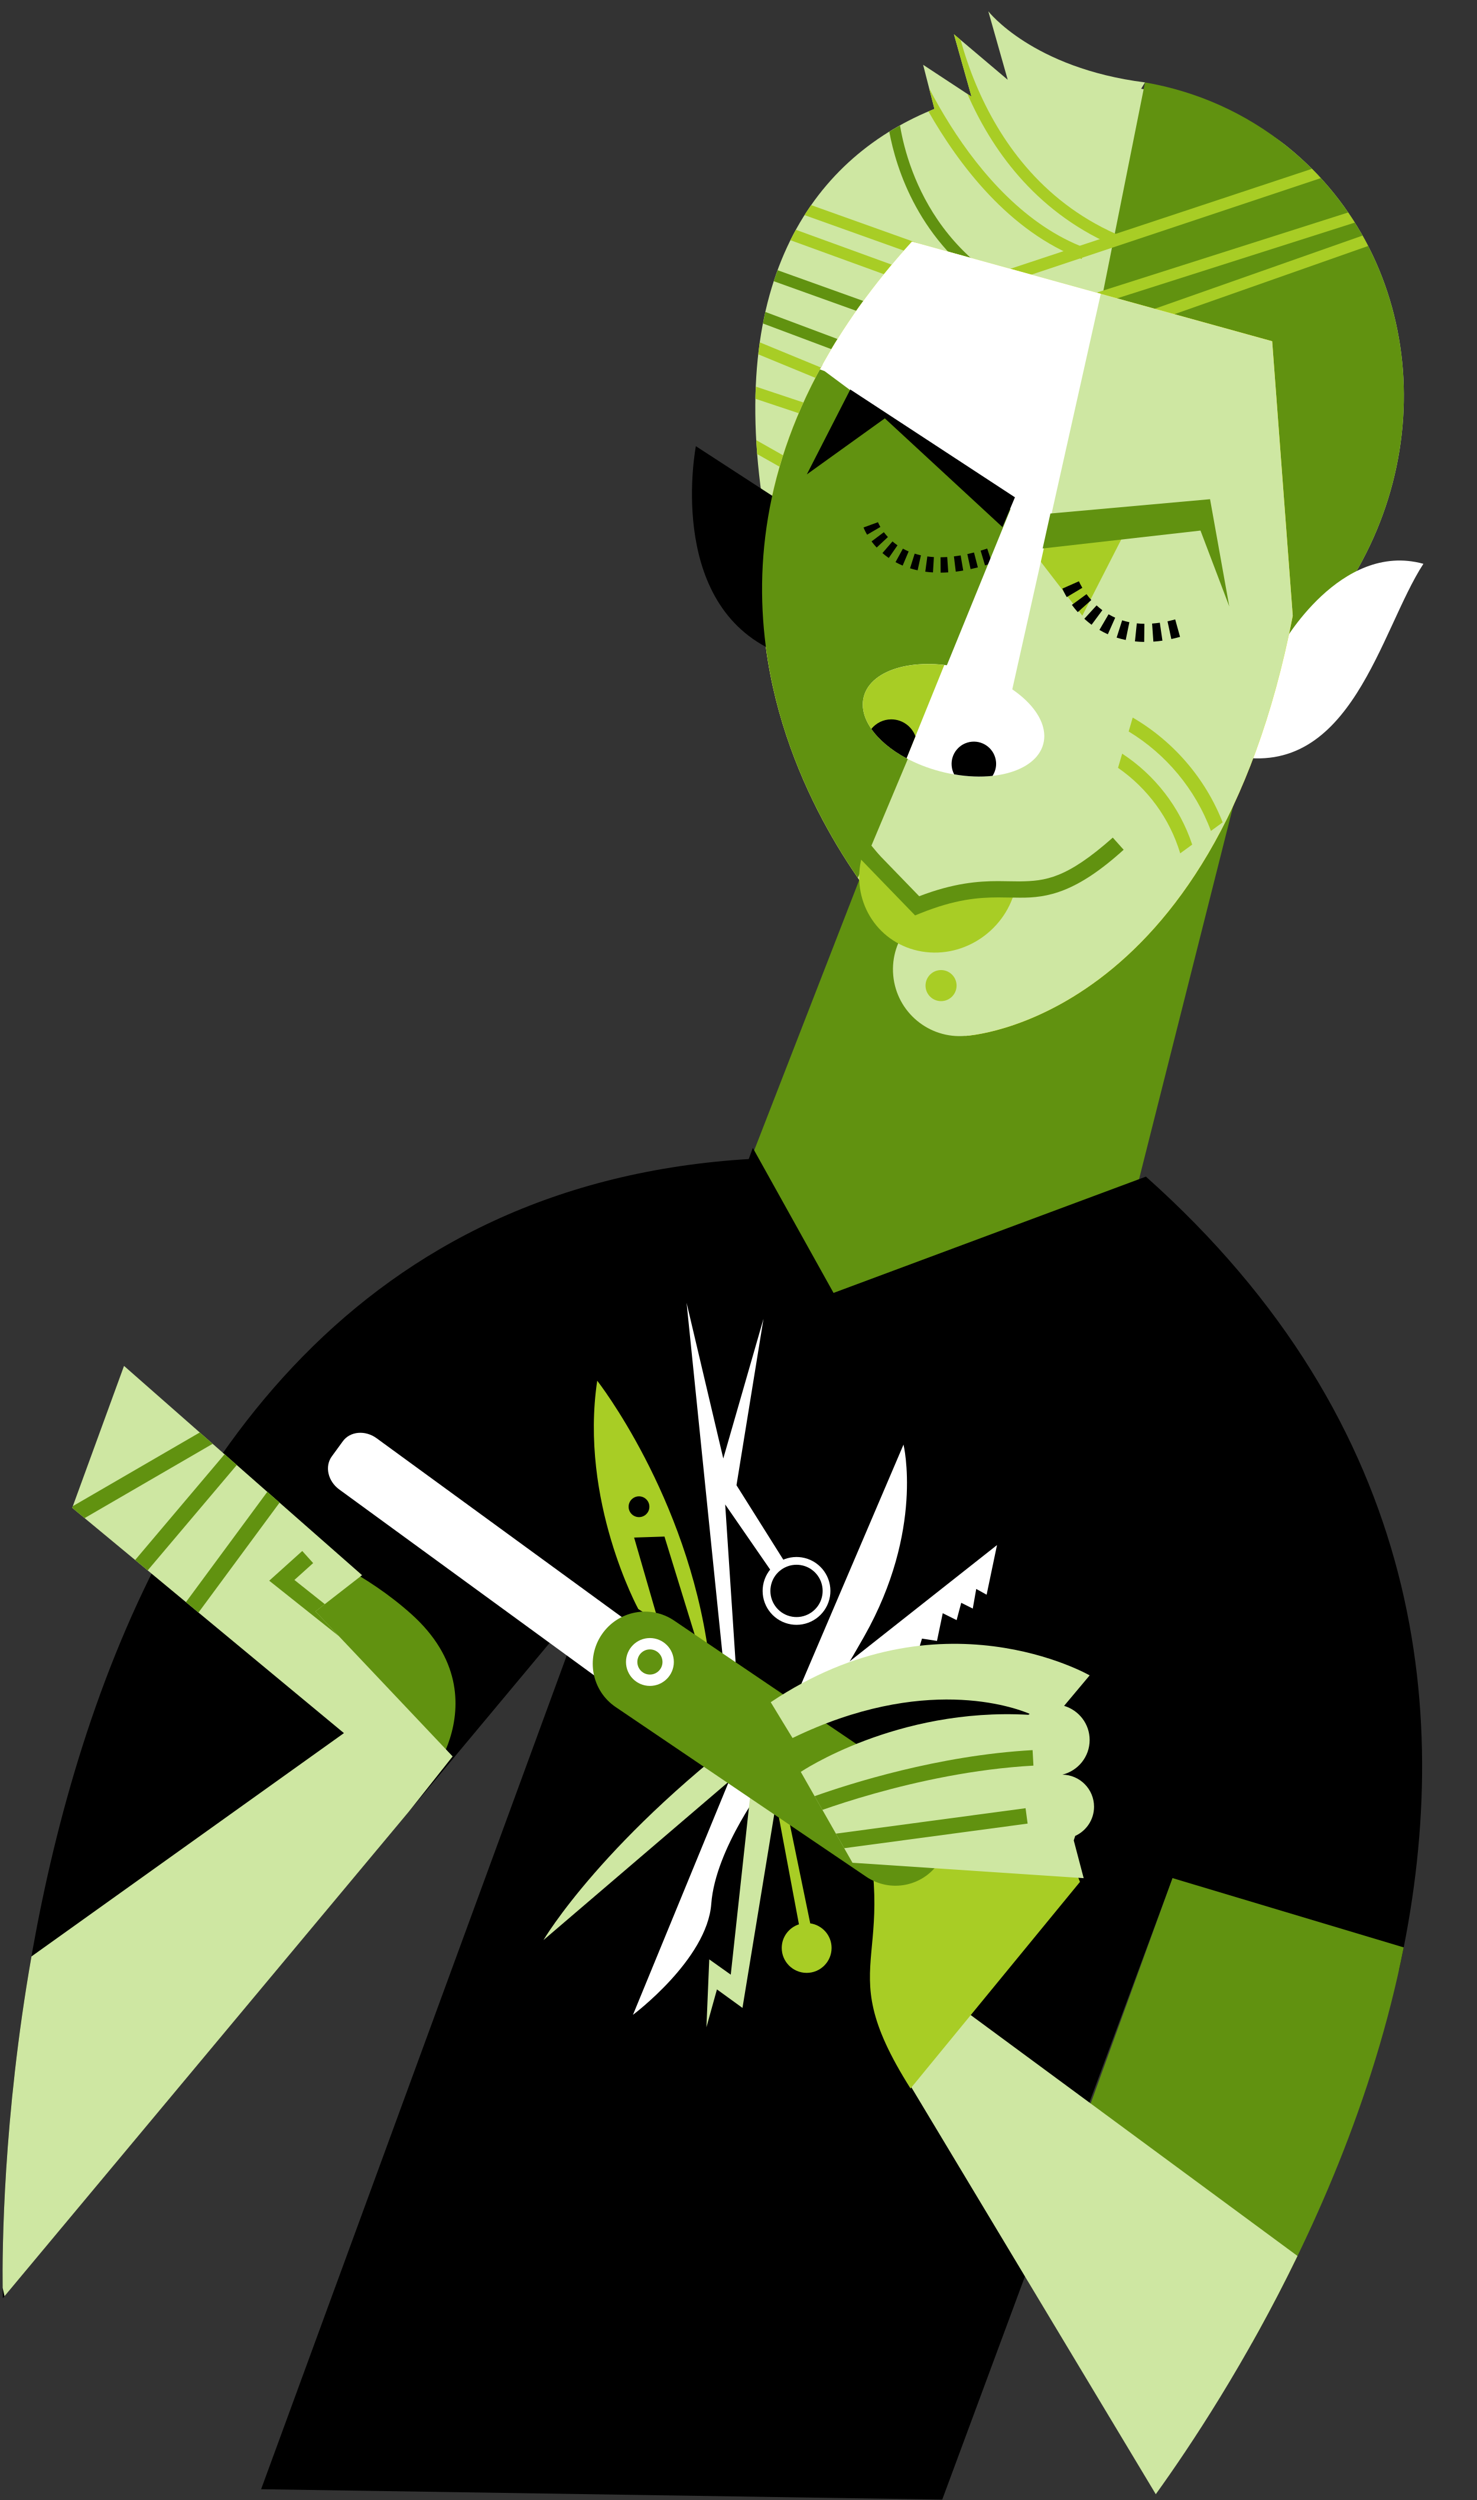 <?xml version="1.0" encoding="UTF-8" standalone="no"?>
<svg width="266px" height="450px" viewBox="0 0 266 450" version="1.1" xmlns="http://www.w3.org/2000/svg" xmlns:xlink="http://www.w3.org/1999/xlink">
    <rect x="0" y="0" width="266" height="450" fill="#333333" stroke="none"/>
    <defs></defs>
    <g id="helfigur" stroke="none" stroke-width="1" fill="none" fill-rule="evenodd">
        <g id="hauken">
            <g id="Imported-Layers" transform="translate(0, 2)">
                <path d="M227.046,123.446 L201.292,225.465 L155.153,256.342 L135.228,206.588 L163.261,134.483" id="Fill-1" fill="#619210"></path>
                <path d="M109.944,280.574 L0.511,411.65 C0.511,411.65 -6.103,214.861 135.228,206.588" id="Fill-2" fill="#000000"></path>
                <path d="M76.855,317.859 C74.042,322.494 91.768,304.344 74.059,288.498 C58.077,274.199 36.308,271.254 36.308,271.254 L45.629,264.264 L47.027,290.363" id="Fill-3" fill="#619210"></path>
                <path d="M251.959,352.539 C261.912,307.398 256.67,254.591 206.373,209.775 L150.115,230.707 L135.578,204.607 L47.027,446.025 L169.69,447.891 L211.169,336.035 L251.959,352.539" id="Fill-4" fill="#000000"></path>
                <path d="M114.097,304.717 C116.149,306.211 118.87,305.972 120.175,304.178 L122.169,301.445 C123.476,299.652 122.871,296.987 120.821,295.493 L67.823,256.862 C65.773,255.365 63.052,255.607 61.745,257.402 L59.753,260.135 C58.448,261.93 59.049,264.591 61.1,266.087 L114.097,304.717" id="Fill-5" fill="#FFFFFF"></path>
                <path d="M252.8,348.506 L211.169,336.035 L192.526,387.303 L225.468,419.718 C236.055,400.898 247.353,376.014 252.8,348.506" id="Fill-6" fill="#619210"></path>
                <path d="M233.671,404.042 L171.795,358.455 L163.631,372.854 L208.151,446.925 C214.447,438.178 224.433,423.108 233.671,404.042" id="Fill-7" fill="#CEE7A2"></path>
                <path d="M153.298,316.899 C164.145,351.942 148.54,349.493 163.981,373.903 L194.499,336.714 L186.04,315.469 L163.582,309.662" id="Fill-8" fill="#A8CD25"></path>
                <path d="M119.667,274.561 L125.81,294.487 L127.595,295.618 C123.708,267.094 107.557,246.508 107.557,246.508 C104.322,268.103 114.952,287.602 114.952,287.602 L118.592,289.91 L114.201,274.739 L119.667,274.561" id="Fill-9" fill="#A8CD25"></path>
                <path d="M118.592,289.91 L119.225,292.096 L126.439,296.525 L125.81,294.487 L118.592,289.91" id="Fill-10" fill="#000000"></path>
                <path d="M113.223,268.967 C113.099,269.994 113.83,270.926 114.856,271.05 C115.882,271.172 116.813,270.441 116.938,269.416 C117.062,268.391 116.33,267.458 115.304,267.334 C114.278,267.209 113.346,267.941 113.223,268.967" id="Fill-11" fill="#000000"></path>
                <path d="M130.565,300.152 L123.648,232.48 L130.259,260.511 L137.502,235.361 L132.639,265.32 L141.343,279.157 L138.959,280.875 L130.602,268.78 L132.61,299.221" id="Fill-12" fill="#FFFFFF"></path>
                <path d="M140.767,310.524 L97.87,347.195 C97.87,347.195 108.818,328.525 138.512,306.764" id="Fill-13" fill="#CEE7A2"></path>
                <path d="M135.031,309.505 L113.993,360.641 C113.993,360.64 127.357,350.67 128.097,340.662 C128.836,330.655 138.025,318.72 138.025,318.72" id="Fill-14" fill="#FFFFFF"></path>
                <path d="M135.921,313.725 L131.606,353.412 L127.733,350.661 L127.221,362.886 L129.119,356.066 L133.716,359.397 L139.784,322.428" id="Fill-15" fill="#CEE7A2"></path>
                <path d="M145.921,344.178 L139.514,313.093 L138.365,314.899 L143.884,344.354 C142.091,344.941 140.786,346.61 140.786,348.602 C140.786,351.08 142.796,353.091 145.275,353.091 C147.753,353.091 149.764,351.08 149.764,348.602 C149.764,346.345 148.092,344.493 145.921,344.178" id="Fill-16" fill="#A8CD25"></path>
                <path d="M156.008,335.789 C160.306,338.698 166.147,337.572 169.057,333.274 C171.963,328.979 170.839,323.135 166.539,320.227 L121.411,289.685 C117.114,286.775 111.274,287.901 108.366,292.198 C105.455,296.496 106.582,302.338 110.879,305.247 L156.008,335.789" id="Fill-17" fill="#619210"></path>
                <path d="M143.177,303.736 L162.717,258.004 C162.717,258.004 166.46,273.387 155.65,292.51 C144.84,311.636 144.424,307.686 144.424,307.686" id="Fill-18" fill="#FFFFFF"></path>
                <path d="M146.087,302.489 L179.556,276.09 L177.685,285.028 L175.815,283.988 L175.191,287.523 L173.112,286.482 L172.281,289.602 L169.785,288.355 L168.746,293.343 L166.044,292.927 L164.796,297.084 L161.471,296.461 L160.224,300.41 L156.898,300.203 L154.819,304.984 L148.375,306.023 L146.503,309.142" id="Fill-19" fill="#FFFFFF"></path>
                <path d="M197.031,323.187 C197.031,320.019 194.48,317.452 191.321,317.414 C194.14,316.727 196.24,314.203 196.24,311.173 C196.24,308.26 194.294,305.826 191.639,305.031 L196.241,299.545 C196.241,299.545 169.222,283.978 138.805,304.374 C138.805,304.374 142.983,311.269 142.741,310.816 C166.276,299.418 182.509,305.228 185.434,306.462 C185.365,306.523 185.29,306.575 185.226,306.641 C161.428,305.297 144.217,316.914 144.217,316.914 L153.528,333.271 L195.167,336.045 L193.377,329.245 L193.639,328.439 C195.636,327.528 197.031,325.525 197.031,323.187" id="Fill-20" fill="#CEE7A2"></path>
                <path d="M231.923,24.463 C257.015,44.791 259.935,82.776 238.444,109.305 C216.953,135.831 179.189,140.854 154.097,120.527 C129.005,100.197 141.969,121.105 137.199,87.301 C125.322,3.133 206.832,4.135 231.923,24.463" id="Fill-21" fill="#CEE7A2"></path>
                <path d="M179.03,50.256 L180.158,48.486 C171.316,42.854 166.718,35.135 164.314,28.787 C163.112,25.618 162.466,22.797 162.12,20.779 C162.107,20.705 162.098,20.642 162.085,20.57 C161.435,20.933 160.792,21.312 160.156,21.703 C161.378,28.314 165.456,41.579 179.03,50.256" id="Fill-22" fill="#619210"></path>
                <path d="M136.564,61.777 L149.507,67.106 L146.612,71.086 L136.12,67.589 C136.089,68.312 136.062,69.038 136.049,69.777 L147.407,73.562 L152.773,66.181 L136.829,59.616 C136.727,60.324 136.647,61.051 136.564,61.777" id="Fill-23" fill="#A8CD25"></path>
                <path d="M142.362,80.707 L136.204,77.226 C136.251,78.053 136.294,78.879 136.362,79.725 L141.329,82.534 L142.362,80.707" id="Fill-24" fill="#A8CD25"></path>
                <path d="M144.893,36.72 L167.879,44.932 L165.345,47.362 L143.333,39.359 C142.995,39.973 142.665,40.596 142.349,41.232 L165.852,49.778 L171.786,44.1 L146.086,34.92 C145.678,35.506 145.282,36.109 144.893,36.72" id="Fill-25" fill="#A8CD25"></path>
                <path d="M164.483,55.396 L140.041,46.635 C139.802,47.287 139.566,47.941 139.347,48.614 L160.518,56.204 L155.551,60.787 L137.835,54.145 C137.681,54.826 137.538,55.522 137.403,56.225 L156.024,63.207 L164.483,55.396" id="Fill-26" fill="#619210"></path>
                <path d="M231.923,24.463 C224.258,18.254 215.412,14.422 206.208,12.834 L197.097,58.384 L228.623,119.082 C232.155,116.238 235.461,112.986 238.444,109.305 C259.935,82.776 257.015,44.791 231.923,24.463" id="Fill-27" fill="#619210"></path>
                <path d="M230.85,114.168 C230.85,114.168 241.372,95.348 256.347,99.479 C248.601,111.355 243.438,138.207 222.266,134.075" id="Fill-28" fill="#FFFFFF"></path>
                <path d="M242.784,36.247 L196.545,50.973 L197.182,52.974 L243.987,38.066 C243.6,37.451 243.195,36.848 242.784,36.247" id="Fill-29" fill="#A8CD25"></path>
                <path d="M236.273,28.385 L181.951,46.381 L185.552,47.5 L237.865,30.06 C237.344,29.495 236.82,28.932 236.273,28.385" id="Fill-30" fill="#A8CD25"></path>
                <path d="M245.383,40.405 L201.409,55.879 L202.106,57.855 L246.393,42.274 C246.069,41.644 245.731,41.022 245.383,40.405" id="Fill-31" fill="#A8CD25"></path>
                <path d="M164.24,41.489 L229.111,59.417 L232.817,108.836 C218.542,182.261 173.909,184.439 173.909,184.439 L168.913,180.193 L161.984,170.436 L162.376,165.926 C162.376,165.926 104.585,106.97 164.24,41.489" id="Fill-32" fill="#FFF100"></path>
                <path d="M164.24,41.489 L229.111,59.417 L232.817,108.836 C218.542,182.261 173.909,184.439 173.909,184.439 L168.913,180.193 L161.984,170.436 L162.376,165.926 C162.376,165.926 104.585,106.97 164.24,41.489" id="Fill-33" fill="#CEE7A2"></path>
                <path d="M204.375,90.318 L194.918,108.812 L185.797,96.979 L188.361,91.377" id="Fill-34" fill="#A8CD25"></path>
                <path d="M143.267,89.959 L125.324,78.308 C125.324,78.308 119.964,105.806 138.84,114.894" id="Fill-35" fill="#000000"></path>
                <path d="M167.103,60.379 L148.12,63.645 C125.695,104.135 143.098,139.494 154.499,156.01 L185.679,81.803 L167.103,60.379" id="Fill-36" fill="#619210"></path>
                <path d="M169.385,98.299 C169.773,98.299 170.172,98.282 170.589,98.257 L170.589,98.254 L170.774,101.018 C170.303,101.049 169.847,101.065 169.402,101.068 L169.385,98.299 L169.385,98.299 Z M166.639,100.896 L167.01,98.152 C167.386,98.205 167.78,98.242 168.189,98.268 L168.022,101.031 C167.543,101.003 167.083,100.958 166.639,100.896 L166.639,100.896 Z M171.797,98.141 C172.188,98.095 172.591,98.035 173.007,97.964 L173.472,100.691 C173.017,100.771 172.568,100.836 172.131,100.889 L171.797,98.141 L171.797,98.141 Z M163.895,100.289 L164.729,97.647 C165.083,97.762 165.459,97.862 165.853,97.948 L165.258,100.651 C164.784,100.547 164.331,100.424 163.895,100.289 L163.895,100.289 Z M174.211,97.729 C174.603,97.645 175.002,97.551 175.411,97.443 L175.414,97.443 L176.106,100.125 C175.663,100.237 175.227,100.343 174.799,100.434 L174.211,97.729 L174.211,97.729 Z M161.279,99.177 L162.608,96.749 C162.931,96.928 163.274,97.096 163.642,97.251 L162.563,99.799 C162.109,99.605 161.681,99.398 161.279,99.177 L161.279,99.177 Z M176.607,97.111 C176.992,96.996 177.389,96.869 177.791,96.734 L177.791,96.736 L178.67,99.362 C178.237,99.508 177.815,99.641 177.397,99.764 L176.607,97.111 L176.607,97.111 Z M158.923,97.545 L160.731,95.45 C161.006,95.689 161.307,95.92 161.635,96.147 L160.06,98.426 C159.648,98.141 159.269,97.845 158.923,97.545 L158.923,97.545 Z M156.962,95.447 L159.178,93.787 C159.385,94.064 159.628,94.359 159.909,94.66 L157.885,96.55 C157.534,96.174 157.225,95.799 156.962,95.447 L156.962,95.447 Z M155.518,92.936 L158.121,91.989 C158.124,91.989 158.135,92.033 158.203,92.182 C158.274,92.334 158.387,92.564 158.552,92.846 L156.16,94.24 C155.729,93.503 155.542,92.998 155.518,92.936 L155.518,92.936 Z" id="Fill-37" fill="#000000"></path>
                <path d="M148.495,64.79 L181.992,89.639 L164.939,131.436 C172.023,137.703 179.381,135.133 179.381,135.133 L198.245,50.887 L164.24,41.489 C157.144,49.278 151.726,56.973 147.659,64.489 L148.495,64.79" id="Fill-38" fill="#FFFFFF"></path>
                <path d="M155.562,123.38 C154.224,128.456 160.376,134.481 169.302,136.834 C178.23,139.189 186.552,136.979 187.89,131.904 C189.229,126.83 183.077,120.805 174.15,118.452 C165.223,116.099 156.901,118.305 155.562,123.38" id="Fill-39" fill="#FFFFFF"></path>
                <path d="M163.261,134.483 L170.066,117.691 C162.813,116.865 156.693,119.093 155.562,123.38 C154.555,127.201 157.793,131.559 163.261,134.483" id="Fill-40" fill="#A8CD25"></path>
                <path d="M156.931,129.186 C158.293,131.148 160.489,133.001 163.261,134.483 L164.867,130.519 C164.208,128.745 162.515,127.476 160.512,127.476 C159.064,127.476 157.785,128.15 156.931,129.186" id="Fill-41" fill="#000000"></path>
                <path d="M155.455,148.411 L180.572,178.686 L157.531,180.418 L155.051,152.914" id="Fill-42" fill="#619210"></path>
                <path d="M160.866,173.554 C161.46,180.16 167.301,185.034 173.909,184.439 C180.517,183.844 185.392,178.002 184.795,171.397 C184.199,164.787 178.359,159.913 171.752,160.51 C165.145,161.104 160.269,166.943 160.866,173.554" id="Fill-43" fill="#CEE7A2"></path>
                <path d="M168.896,158.849 C167.845,158.627 165.172,160.334 165.172,160.334 L155.69,150.781 C155.431,151.471 155.205,152.177 155.051,152.914 C153.415,160.662 158.337,167.982 166.044,169.262 C173.751,170.543 181.326,165.299 182.96,157.55 C182.998,157.37 183.014,157.193 183.046,157.016 C179.677,157.533 169.766,159.032 168.896,158.849" id="Fill-44" fill="#A8CD25"></path>
                <path d="M166.693,175.647 C166.832,177.185 168.192,178.318 169.73,178.18 C171.268,178.042 172.402,176.682 172.264,175.144 C172.126,173.606 170.766,172.472 169.228,172.609 C167.69,172.75 166.555,174.109 166.693,175.647" id="Fill-45" fill="#A8CD25"></path>
                <path d="M204.399,113.442 L204.734,110.196 C205.172,110.242 205.627,110.267 206.101,110.273 L206.062,113.539 C205.49,113.531 204.936,113.5 204.399,113.442 L204.399,113.442 Z M207.485,110.233 C207.932,110.198 208.396,110.15 208.874,110.079 L208.876,110.079 L209.348,113.31 C208.791,113.392 208.248,113.451 207.717,113.488 L207.485,110.233 L207.485,110.233 Z M201.101,112.761 L202.093,109.65 C202.508,109.78 202.941,109.896 203.395,109.988 L202.735,113.187 C202.17,113.07 201.624,112.926 201.101,112.761 L201.101,112.761 Z M210.264,109.826 C210.71,109.729 211.171,109.616 211.646,109.484 L212.521,112.63 C211.987,112.778 211.466,112.909 210.952,113.02 L210.264,109.826 L210.264,109.826 Z M198.001,111.382 L199.648,108.563 C200.023,108.783 200.421,108.988 200.842,109.173 L199.515,112.158 C198.982,111.919 198.477,111.66 198.001,111.382 L198.001,111.382 Z M195.284,109.371 L197.488,106.966 C197.809,107.259 198.155,107.547 198.528,107.825 L196.587,110.45 C196.117,110.1 195.682,109.739 195.284,109.371 L195.284,109.371 Z M193.044,106.87 L195.677,104.939 C195.926,105.281 196.213,105.639 196.535,105.997 L194.099,108.176 C193.7,107.729 193.351,107.287 193.044,106.87 L193.044,106.87 Z M191.321,103.941 L194.307,102.622 C194.399,102.833 194.599,103.257 194.922,103.8 L192.117,105.468 C191.716,104.795 191.457,104.255 191.321,103.941 L191.321,103.941 Z" id="Fill-46" fill="#000000"></path>
                <path d="M113.76,297.134 C113.76,298.948 115.23,300.419 117.046,300.419 C118.861,300.419 120.333,298.948 120.333,297.134 C120.333,295.318 118.861,293.848 117.046,293.848 C115.23,293.848 113.76,295.318 113.76,297.134 L113.76,297.134 Z" id="Stroke-47" stroke="#FFFFFF" stroke-width="2.045"></path>
                <path d="M187.776,96.717 L216.202,93.496 L221.386,107.149 L217.924,87.848 L189.174,90.425" id="Fill-48" fill="#619210"></path>
                <path d="M142.47,290.369 C139.472,289.878 137.345,287.291 137.345,284.351 C137.345,284.023 137.371,283.693 137.424,283.364 C137.911,280.365 140.5,278.237 143.444,278.237 C143.768,278.237 144.097,278.262 144.425,278.316 C147.421,278.803 149.553,281.392 149.553,284.338 C149.553,284.662 149.528,284.988 149.473,285.322 C148.984,288.314 146.398,290.447 143.454,290.447 C143.133,290.447 142.804,290.421 142.47,290.369 L142.47,290.369 Z M138.743,284.351 C138.741,286.61 140.384,288.613 142.693,288.987 C142.951,289.029 143.205,289.049 143.454,289.049 C145.718,289.049 147.719,287.402 148.093,285.099 C148.135,284.842 148.155,284.586 148.155,284.338 C148.155,282.071 146.511,280.068 144.201,279.697 C143.947,279.654 143.692,279.635 143.444,279.635 C141.176,279.635 139.176,281.275 138.805,283.588 C138.764,283.846 138.741,284.101 138.743,284.351 L138.743,284.351 Z" id="Fill-49" fill="#FFFFFF"></path>
                <path d="M179.381,135.133 C179.182,132.926 177.232,131.299 175.025,131.498 C172.82,131.696 171.192,133.647 171.392,135.853 C171.441,136.402 171.599,136.916 171.844,137.375 C174.284,137.791 176.635,137.879 178.748,137.648 C179.214,136.924 179.464,136.056 179.381,135.133" id="Fill-50" fill="#000000"></path>
                <path d="M180.535,92.867 L159.353,73.298 L145.305,83.386 L153.132,68.104 L182.785,87.509" id="Fill-51" fill="#000000"></path>
                <path d="M149.671,147.137 L151.775,145.099 L165.543,159.31 C171.726,156.938 176.165,156.586 179.786,156.59 C181.162,156.594 182.415,156.643 183.6,156.639 C188.324,156.585 192.093,156.12 200.407,148.76 L200.41,148.763 L202.363,150.944 C193.91,158.599 188.718,159.625 183.6,159.57 C182.339,159.57 181.091,159.522 179.786,159.522 C176.187,159.531 172.065,159.84 165.72,162.391 L164.804,162.761 L149.671,147.137" id="Fill-52" fill="#619210"></path>
                <path d="M157.513,320.802 C165.164,318.656 175.489,316.37 186.117,315.788 L185.964,312.998 C168.974,313.932 153.003,319.049 146.707,321.287 L148.112,323.756 C150.31,322.984 153.536,321.917 157.513,320.802" id="Fill-53" fill="#619210"></path>
                <path d="M184.698,323.451 L150.545,328.03 L152.037,330.651 L185.07,326.222 L184.698,323.451" id="Fill-54" fill="#619210"></path>
                <path d="M56.815,288.031 L65.204,281.508 L22.336,243.842 L13.005,269.391 L27.313,281.244 L27.313,281.245 L61.94,309.936 L5.667,350.133 C0.542,379.288 0.396,403.117 0.475,409.77 C0.594,410.312 0.71,410.823 0.815,411.285 L73.614,324.09 L81.515,314.131 L56.815,288.031" id="Fill-55" fill="#CEE7A2"></path>
                <path d="M56.815,288.031 L58.496,286.725 L53.022,282.371 L56.396,279.334 L54.435,277.157 L48.486,282.506 L61.028,292.485 L56.815,288.031" id="Fill-56" fill="#619210"></path>
                <path d="M33.487,286.362 L35.748,288.234 L50.348,268.455 L48.138,266.512 L33.487,286.362" id="Fill-57" fill="#619210"></path>
                <path d="M24.339,278.781 L26.597,280.651 L42.642,261.684 L40.44,259.749 L24.339,278.781" id="Fill-58" fill="#619210"></path>
                <path d="M38.297,257.866 L35.976,255.826 L13.115,269.085 L13.005,269.391 L15.238,271.24 L38.297,257.866" id="Fill-59" fill="#619210"></path>
                <path d="M168.434,18.185 L166.248,9.662 L174.96,15.389 L171.795,4.165 L181.485,12.359 L177.991,0.033 C177.991,0.033 185.913,10.262 206.208,12.834 L199.428,24.011" id="Fill-60" fill="#CEE7A2"></path>
                <path d="M200.954,40.101 C187.332,34.045 179.877,22.946 175.804,13.285 C174.585,10.388 173.679,7.629 173,5.182 L171.795,4.165 L174.956,15.377 C174.953,15.379 174.95,15.379 174.946,15.379 L174.22,14.902 C178.496,24.689 186.21,35.807 200.101,42.018 L200.954,40.101" id="Fill-61" fill="#A8CD25"></path>
                <path d="M168.287,17.607 C167.925,17.752 167.571,17.91 167.211,18.063 C172.629,27.57 181.729,39.705 194.798,44.623 L195.53,42.658 C184.774,38.67 176.618,29.173 171.2,20.619 C169.702,18.256 168.419,15.979 167.337,13.907 L168.287,17.607" id="Fill-62" fill="#A8CD25"></path>
                <path d="M212.55,151.59 L214.708,150.016 C212.462,143.235 207.965,137.484 202.099,133.647 L201.351,136.201 C206.649,139.874 210.651,145.272 212.55,151.59" id="Fill-63" fill="#A8CD25"></path>
                <path d="M218.082,147.556 L220.196,146.015 C217.061,138.053 211.309,131.414 203.996,127.154 L203.265,129.655 C210.019,133.756 215.284,140.052 218.082,147.556" id="Fill-64" fill="#A8CD25"></path>
            </g>
        </g>
    </g>
</svg>